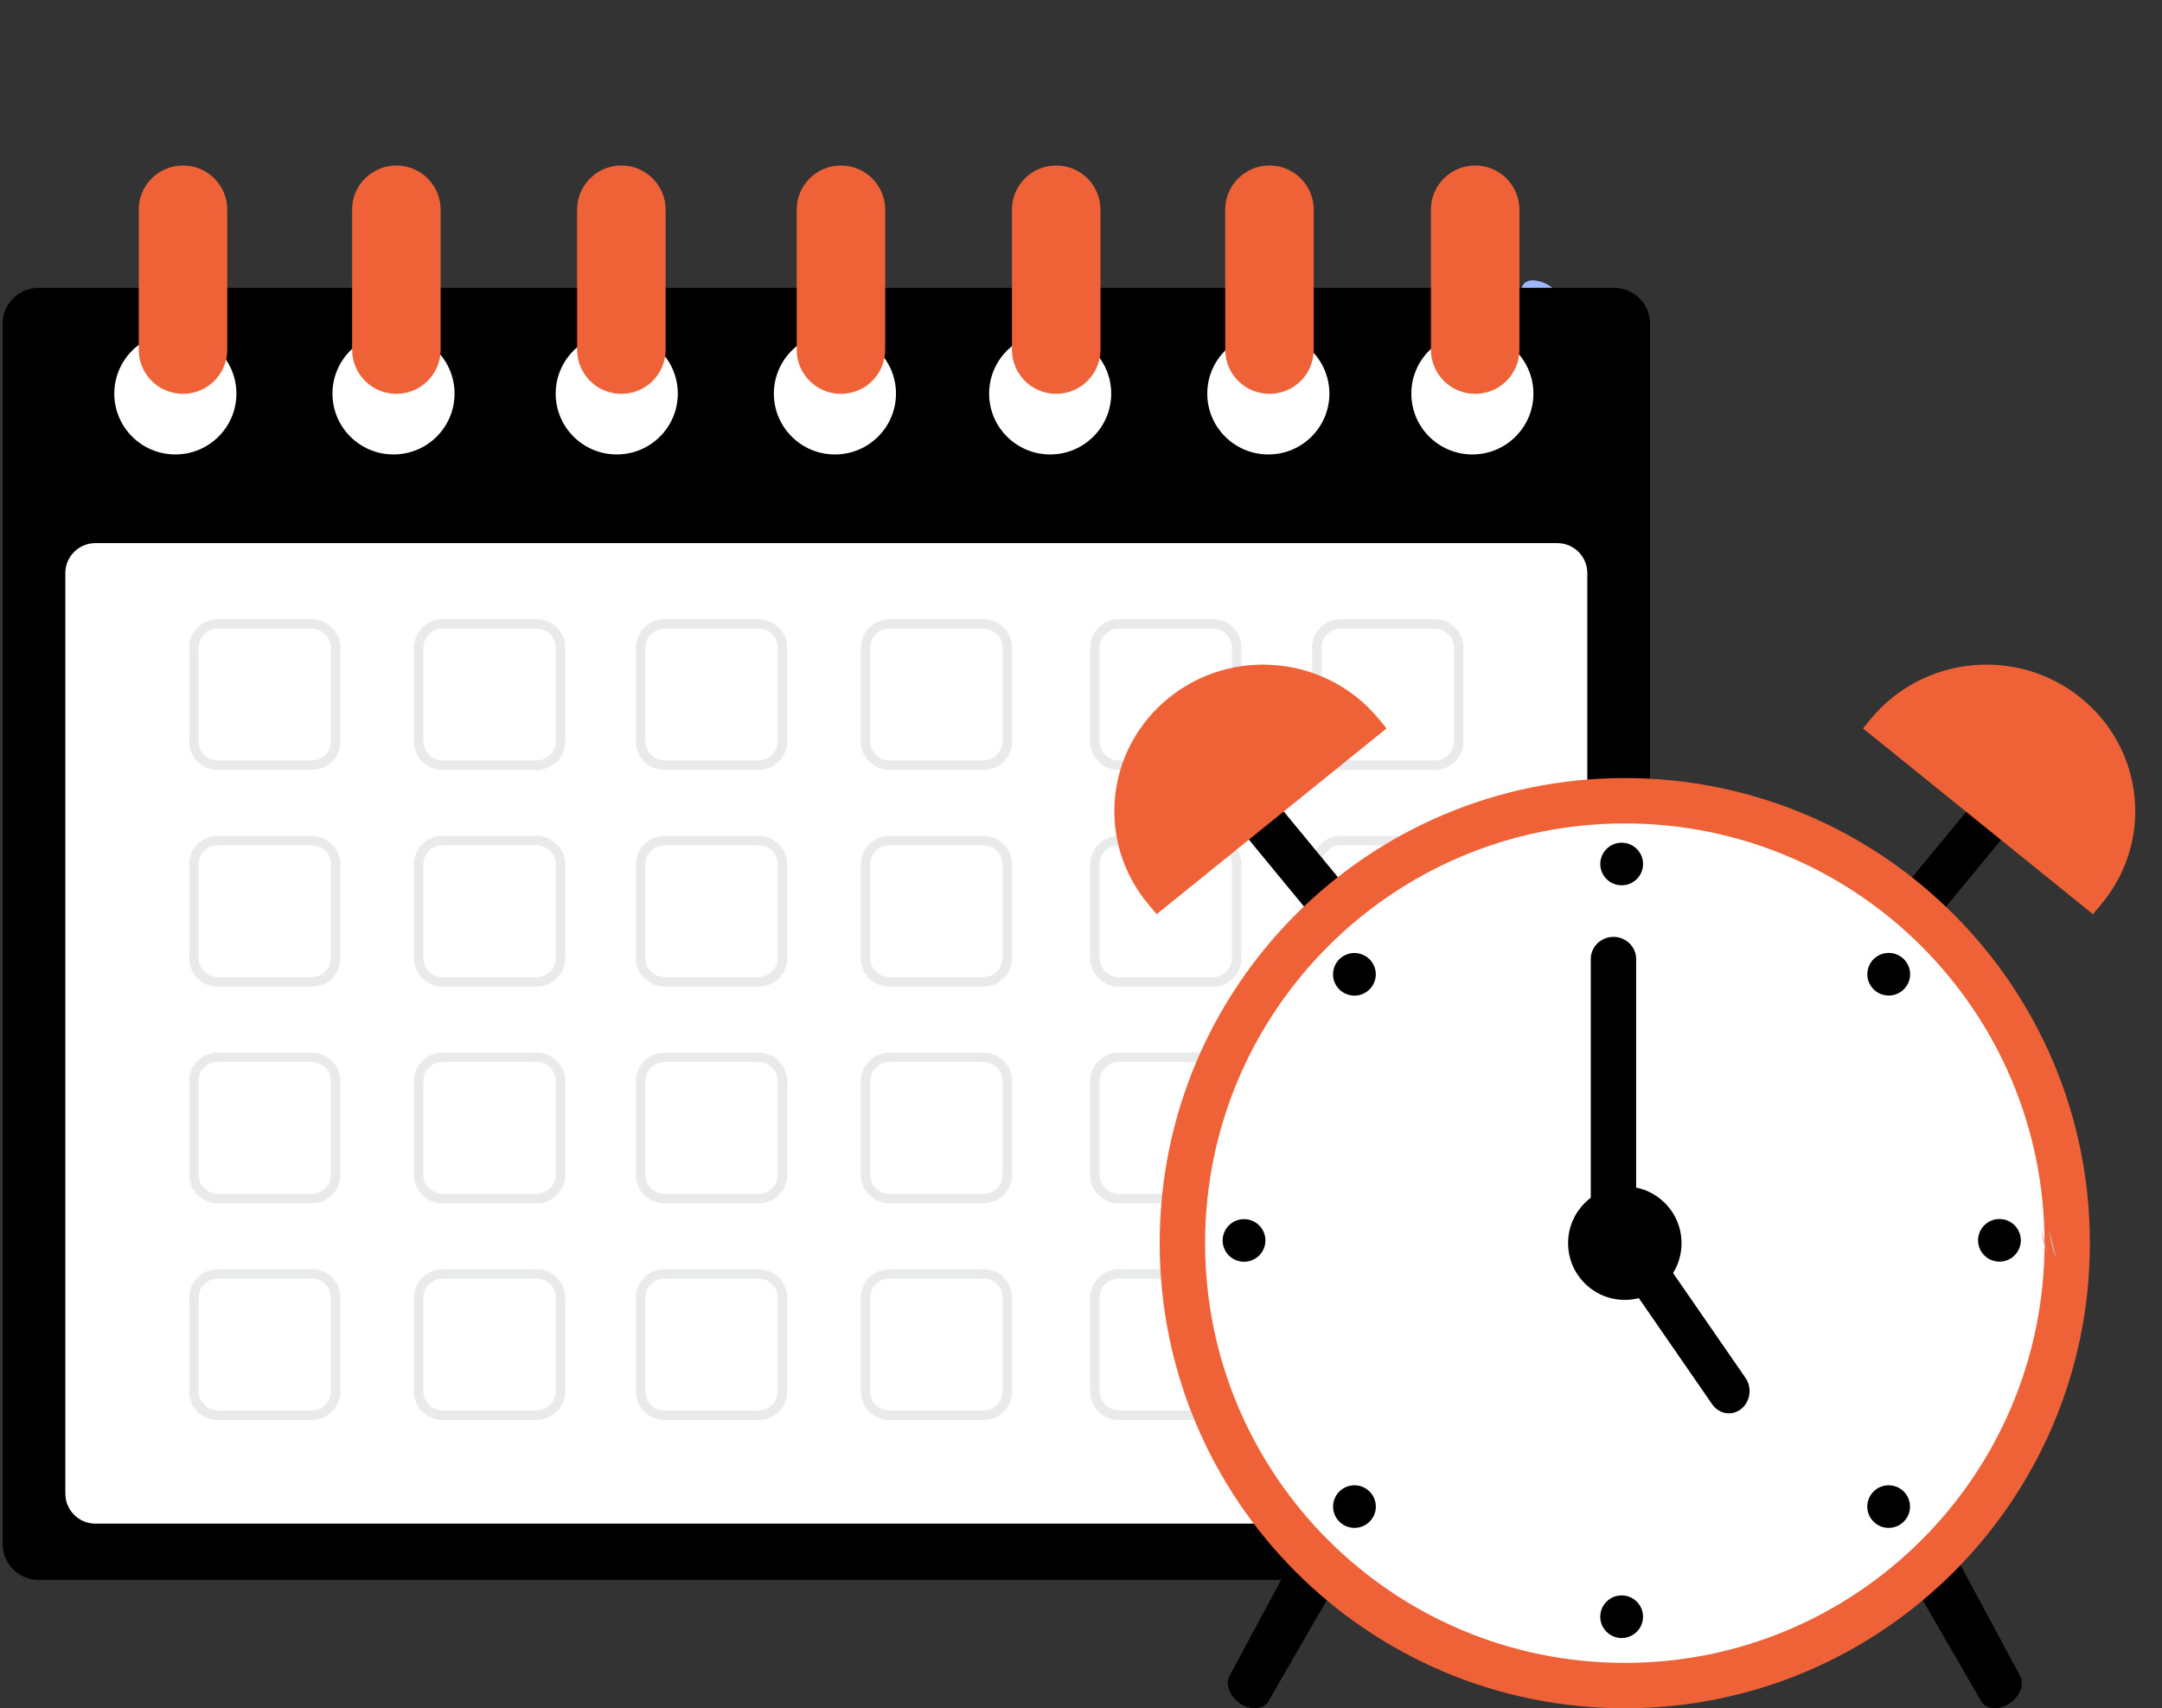 <svg width="81" height="64" viewBox="0 0 81 64" fill="none" xmlns="http://www.w3.org/2000/svg">
<rect x="0" y="0" width="81" height="64" fill="#333333" stroke="none"/>
<g clip-path="url(#clip0_298_6267)">
<path d="M61.886 33.075C61.886 33.075 61.28 30.024 59.989 29.562C58.698 29.1 59.158 30.805 59.679 31.37C60.199 31.933 61.845 33.493 61.845 33.493L61.886 33.075Z" fill="#9DB8FF"/>
<path d="M58.922 35.281C58.922 35.281 57.876 31.158 57.051 31.782C56.227 32.406 56.472 33.396 57.22 34.22C57.968 35.045 58.491 35.563 58.491 35.563L58.964 35.46L58.922 35.281Z" fill="#BBCEFF"/>
<path d="M58.175 36.12C58.175 36.12 61.195 36.064 61.192 37.08C61.189 38.096 60.459 38.255 59.348 37.963C58.237 37.672 57.356 36.632 57.356 36.632L58.175 36.12Z" fill="#BBCEFF"/>
<path d="M59.703 14.094C59.703 14.094 59.097 11.043 57.805 10.581C56.514 10.118 56.975 11.823 57.495 12.389C58.015 12.951 59.661 14.512 59.661 14.512L59.703 14.094Z" fill="#9DB8FF"/>
<path d="M56.738 16.299C56.738 16.299 55.692 12.176 54.868 12.801C54.043 13.425 54.289 14.414 55.036 15.239C55.784 16.063 56.307 16.582 56.307 16.582L56.78 16.479L56.738 16.299Z" fill="#BBCEFF"/>
<path d="M55.991 17.138C55.991 17.138 59.011 17.082 59.008 18.098C59.006 19.114 58.276 19.273 57.165 18.982C56.053 18.69 55.173 17.651 55.173 17.651L55.991 17.138Z" fill="#BBCEFF"/>
<path d="M60.471 59.191H1.446C0.701 59.191 0.099 58.591 0.099 57.849V12.126C0.099 11.384 0.701 10.783 1.446 10.783H60.471C61.215 10.783 61.818 11.384 61.818 12.126V57.851C61.815 58.591 61.212 59.191 60.471 59.191Z" fill="black"/>
<path d="M58.34 57.083H3.574C2.951 57.083 2.448 56.579 2.448 55.961V21.47C2.448 20.848 2.954 20.348 3.574 20.348H58.343C58.967 20.348 59.469 20.851 59.469 21.47V55.958C59.469 56.579 58.964 57.083 58.34 57.083Z" fill="white"/>
<path d="M11.68 28.846H8.158C7.567 28.846 7.085 28.366 7.085 27.777V24.267C7.085 23.678 7.567 23.198 8.158 23.198H11.68C12.271 23.198 12.753 23.678 12.753 24.267V27.777C12.756 28.366 12.274 28.846 11.68 28.846ZM8.158 23.549C7.762 23.549 7.44 23.87 7.44 24.264V27.774C7.44 28.169 7.762 28.49 8.158 28.49H11.68C12.076 28.49 12.398 28.169 12.398 27.774V24.267C12.398 23.873 12.076 23.552 11.68 23.552H8.158V23.549Z" fill="#E9EAEB"/>
<path d="M20.105 28.846H16.579C15.989 28.846 15.507 28.366 15.507 27.777V24.267C15.507 23.678 15.989 23.198 16.579 23.198H20.105C20.696 23.198 21.178 23.678 21.178 24.267V27.777C21.178 28.366 20.696 28.846 20.105 28.846ZM16.579 23.549C16.183 23.549 15.861 23.87 15.861 24.264V27.774C15.861 28.169 16.183 28.49 16.579 28.49H20.105C20.501 28.49 20.823 28.169 20.823 27.774V24.267C20.823 23.873 20.501 23.552 20.105 23.552H16.579V23.549Z" fill="#E9EAEB"/>
<path d="M28.423 28.846H24.898C24.307 28.846 23.825 28.366 23.825 27.777V24.267C23.825 23.678 24.307 23.198 24.898 23.198H28.42C29.011 23.198 29.493 23.678 29.493 24.267V27.777C29.496 28.366 29.014 28.846 28.423 28.846ZM24.898 23.549C24.502 23.549 24.18 23.87 24.18 24.264V27.774C24.18 28.169 24.502 28.49 24.898 28.49H28.42C28.816 28.49 29.138 28.169 29.138 27.774V24.267C29.138 23.873 28.816 23.552 28.42 23.552H24.898V23.549Z" fill="#E9EAEB"/>
<path d="M36.846 28.846H33.324C32.733 28.846 32.251 28.366 32.251 27.777V24.267C32.251 23.678 32.733 23.198 33.324 23.198H36.846C37.437 23.198 37.919 23.678 37.919 24.267V27.777C37.919 28.366 37.437 28.846 36.846 28.846ZM33.321 23.549C32.925 23.549 32.603 23.87 32.603 24.264V27.774C32.603 28.169 32.925 28.49 33.321 28.49H36.843C37.239 28.49 37.561 28.169 37.561 27.774V24.267C37.561 23.873 37.239 23.552 36.843 23.552H33.321V23.549Z" fill="#E9EAEB"/>
<path d="M45.438 28.846H41.916C41.324 28.846 40.843 28.366 40.843 27.777V24.267C40.843 23.678 41.324 23.198 41.916 23.198H45.438C46.029 23.198 46.511 23.678 46.511 24.267V27.777C46.511 28.366 46.029 28.846 45.438 28.846ZM41.916 23.549C41.52 23.549 41.197 23.87 41.197 24.264V27.774C41.197 28.169 41.52 28.49 41.916 28.49H45.438C45.834 28.49 46.156 28.169 46.156 27.774V24.267C46.156 23.873 45.834 23.552 45.438 23.552H41.916V23.549Z" fill="#E9EAEB"/>
<path d="M53.756 28.846H50.234C49.643 28.846 49.161 28.366 49.161 27.777V24.267C49.161 23.678 49.643 23.198 50.234 23.198H53.756C54.347 23.198 54.829 23.678 54.829 24.267V27.777C54.829 28.366 54.35 28.846 53.756 28.846ZM50.234 23.549C49.838 23.549 49.516 23.87 49.516 24.264V27.774C49.516 28.169 49.838 28.49 50.234 28.49H53.756C54.152 28.49 54.474 28.169 54.474 27.774V24.267C54.474 23.873 54.152 23.552 53.756 23.552H50.234V23.549Z" fill="#E9EAEB"/>
<path d="M11.68 36.964H8.158C7.567 36.964 7.085 36.484 7.085 35.895V32.385C7.085 31.796 7.567 31.316 8.158 31.316H11.68C12.271 31.316 12.753 31.796 12.753 32.385V35.895C12.756 36.484 12.274 36.964 11.68 36.964ZM8.158 31.667C7.762 31.667 7.44 31.988 7.44 32.382V35.892C7.44 36.287 7.762 36.608 8.158 36.608H11.68C12.076 36.608 12.398 36.287 12.398 35.892V32.382C12.398 31.988 12.076 31.667 11.68 31.667H8.158Z" fill="#E9EAEB"/>
<path d="M20.105 36.964H16.579C15.989 36.964 15.507 36.484 15.507 35.895V32.385C15.507 31.796 15.989 31.316 16.579 31.316H20.105C20.696 31.316 21.178 31.796 21.178 32.385V35.895C21.178 36.484 20.696 36.964 20.105 36.964ZM16.579 31.667C16.183 31.667 15.861 31.988 15.861 32.382V35.892C15.861 36.287 16.183 36.608 16.579 36.608H20.105C20.501 36.608 20.823 36.287 20.823 35.892V32.382C20.823 31.988 20.501 31.667 20.105 31.667H16.579Z" fill="#E9EAEB"/>
<path d="M28.423 36.964H24.898C24.307 36.964 23.825 36.484 23.825 35.895V32.385C23.825 31.796 24.307 31.316 24.898 31.316H28.42C29.011 31.316 29.493 31.796 29.493 32.385V35.895C29.496 36.484 29.014 36.964 28.423 36.964ZM24.898 31.667C24.502 31.667 24.18 31.988 24.18 32.382V35.892C24.18 36.287 24.502 36.608 24.898 36.608H28.42C28.816 36.608 29.138 36.287 29.138 35.892V32.382C29.138 31.988 28.816 31.667 28.42 31.667H24.898Z" fill="#E9EAEB"/>
<path d="M36.846 36.964H33.324C32.733 36.964 32.251 36.484 32.251 35.895V32.385C32.251 31.796 32.733 31.316 33.324 31.316H36.846C37.437 31.316 37.919 31.796 37.919 32.385V35.895C37.919 36.484 37.437 36.964 36.846 36.964ZM33.321 31.667C32.925 31.667 32.603 31.988 32.603 32.382V35.892C32.603 36.287 32.925 36.608 33.321 36.608H36.843C37.239 36.608 37.561 36.287 37.561 35.892V32.382C37.561 31.988 37.239 31.667 36.843 31.667H33.321Z" fill="#E9EAEB"/>
<path d="M45.438 36.964H41.916C41.324 36.964 40.843 36.484 40.843 35.895V32.385C40.843 31.796 41.324 31.316 41.916 31.316H45.438C46.029 31.316 46.511 31.796 46.511 32.385V35.895C46.511 36.484 46.029 36.964 45.438 36.964ZM41.916 31.667C41.52 31.667 41.197 31.988 41.197 32.382V35.892C41.197 36.287 41.52 36.608 41.916 36.608H45.438C45.834 36.608 46.156 36.287 46.156 35.892V32.382C46.156 31.988 45.834 31.667 45.438 31.667H41.916Z" fill="#E9EAEB"/>
<path d="M53.756 36.964H50.234C49.643 36.964 49.161 36.484 49.161 35.895V32.385C49.161 31.796 49.643 31.316 50.234 31.316H53.756C54.347 31.316 54.829 31.796 54.829 32.385V35.895C54.829 36.484 54.35 36.964 53.756 36.964ZM50.234 31.667C49.838 31.667 49.516 31.988 49.516 32.382V35.892C49.516 36.287 49.838 36.608 50.234 36.608H53.756C54.152 36.608 54.474 36.287 54.474 35.892V32.382C54.474 31.988 54.152 31.667 53.756 31.667H50.234Z" fill="#E9EAEB"/>
<path d="M11.68 45.084H8.158C7.567 45.084 7.085 44.603 7.085 44.015V40.505C7.085 39.916 7.567 39.435 8.158 39.435H11.68C12.271 39.435 12.753 39.916 12.753 40.505V44.015C12.756 44.603 12.274 45.084 11.68 45.084ZM8.158 39.786C7.762 39.786 7.44 40.107 7.44 40.502V44.012C7.44 44.406 7.762 44.727 8.158 44.727H11.68C12.076 44.727 12.398 44.406 12.398 44.012V40.502C12.398 40.107 12.076 39.786 11.68 39.786H8.158Z" fill="#E9EAEB"/>
<path d="M20.105 45.084H16.579C15.989 45.084 15.507 44.603 15.507 44.015V40.505C15.507 39.916 15.989 39.435 16.579 39.435H20.105C20.696 39.435 21.178 39.916 21.178 40.505V44.015C21.178 44.603 20.696 45.084 20.105 45.084ZM16.579 39.786C16.183 39.786 15.861 40.107 15.861 40.502V44.012C15.861 44.406 16.183 44.727 16.579 44.727H20.105C20.501 44.727 20.823 44.406 20.823 44.012V40.502C20.823 40.107 20.501 39.786 20.105 39.786H16.579Z" fill="#E9EAEB"/>
<path d="M28.423 45.084H24.898C24.307 45.084 23.825 44.603 23.825 44.015V40.505C23.825 39.916 24.307 39.435 24.898 39.435H28.42C29.011 39.435 29.493 39.916 29.493 40.505V44.015C29.496 44.603 29.014 45.084 28.423 45.084ZM24.898 39.786C24.502 39.786 24.18 40.107 24.18 40.502V44.012C24.18 44.406 24.502 44.727 24.898 44.727H28.42C28.816 44.727 29.138 44.406 29.138 44.012V40.502C29.138 40.107 28.816 39.786 28.42 39.786H24.898Z" fill="#E9EAEB"/>
<path d="M36.846 45.084H33.324C32.733 45.084 32.251 44.603 32.251 44.015V40.505C32.251 39.916 32.733 39.435 33.324 39.435H36.846C37.437 39.435 37.919 39.916 37.919 40.505V44.015C37.919 44.603 37.437 45.084 36.846 45.084ZM33.321 39.786C32.925 39.786 32.603 40.107 32.603 40.502V44.012C32.603 44.406 32.925 44.727 33.321 44.727H36.843C37.239 44.727 37.561 44.406 37.561 44.012V40.502C37.561 40.107 37.239 39.786 36.843 39.786H33.321Z" fill="#E9EAEB"/>
<path d="M45.438 45.084H41.916C41.324 45.084 40.843 44.603 40.843 44.015V40.505C40.843 39.916 41.324 39.435 41.916 39.435H45.438C46.029 39.435 46.511 39.916 46.511 40.505V44.015C46.511 44.603 46.029 45.084 45.438 45.084ZM41.916 39.786C41.52 39.786 41.197 40.107 41.197 40.502V44.012C41.197 44.406 41.52 44.727 41.916 44.727H45.438C45.834 44.727 46.156 44.406 46.156 44.012V40.502C46.156 40.107 45.834 39.786 45.438 39.786H41.916Z" fill="#E9EAEB"/>
<path d="M53.756 45.084H50.234C49.643 45.084 49.161 44.603 49.161 44.015V40.505C49.161 39.916 49.643 39.435 50.234 39.435H53.756C54.347 39.435 54.829 39.916 54.829 40.505V44.015C54.829 44.603 54.35 45.084 53.756 45.084ZM50.234 39.786C49.838 39.786 49.516 40.107 49.516 40.502V44.012C49.516 44.406 49.838 44.727 50.234 44.727H53.756C54.152 44.727 54.474 44.406 54.474 44.012V40.502C54.474 40.107 54.152 39.786 53.756 39.786H50.234Z" fill="#E9EAEB"/>
<path d="M11.68 53.199H8.158C7.567 53.199 7.085 52.719 7.085 52.13V48.62C7.085 48.031 7.567 47.551 8.158 47.551H11.68C12.271 47.551 12.753 48.031 12.753 48.62V52.13C12.756 52.719 12.274 53.199 11.68 53.199ZM8.158 47.901C7.762 47.901 7.44 48.222 7.44 48.617V52.127C7.44 52.521 7.762 52.842 8.158 52.842H11.68C12.076 52.842 12.398 52.521 12.398 52.127V48.617C12.398 48.222 12.076 47.901 11.68 47.901H8.158Z" fill="#E9EAEB"/>
<path d="M20.105 53.199H16.579C15.989 53.199 15.507 52.719 15.507 52.13V48.62C15.507 48.031 15.989 47.551 16.579 47.551H20.105C20.696 47.551 21.178 48.031 21.178 48.62V52.13C21.178 52.719 20.696 53.199 20.105 53.199ZM16.579 47.901C16.183 47.901 15.861 48.222 15.861 48.617V52.127C15.861 52.521 16.183 52.842 16.579 52.842H20.105C20.501 52.842 20.823 52.521 20.823 52.127V48.617C20.823 48.222 20.501 47.901 20.105 47.901H16.579Z" fill="#E9EAEB"/>
<path d="M28.423 53.199H24.898C24.307 53.199 23.825 52.719 23.825 52.13V48.62C23.825 48.031 24.307 47.551 24.898 47.551H28.42C29.011 47.551 29.493 48.031 29.493 48.62V52.13C29.496 52.719 29.014 53.199 28.423 53.199ZM24.898 47.901C24.502 47.901 24.18 48.222 24.18 48.617V52.127C24.18 52.521 24.502 52.842 24.898 52.842H28.42C28.816 52.842 29.138 52.521 29.138 52.127V48.617C29.138 48.222 28.816 47.901 28.42 47.901H24.898Z" fill="#E9EAEB"/>
<path d="M36.846 53.199H33.324C32.733 53.199 32.251 52.719 32.251 52.13V48.62C32.251 48.031 32.733 47.551 33.324 47.551H36.846C37.437 47.551 37.919 48.031 37.919 48.62V52.13C37.919 52.719 37.437 53.199 36.846 53.199ZM33.321 47.901C32.925 47.901 32.603 48.222 32.603 48.617V52.127C32.603 52.521 32.925 52.842 33.321 52.842H36.843C37.239 52.842 37.561 52.521 37.561 52.127V48.617C37.561 48.222 37.239 47.901 36.843 47.901H33.321Z" fill="#E9EAEB"/>
<path d="M45.438 53.199H41.916C41.324 53.199 40.843 52.719 40.843 52.13V48.62C40.843 48.031 41.324 47.551 41.916 47.551H45.438C46.029 47.551 46.511 48.031 46.511 48.62V52.13C46.511 52.719 46.029 53.199 45.438 53.199ZM41.916 47.901C41.52 47.901 41.197 48.222 41.197 48.617V52.127C41.197 52.521 41.52 52.842 41.916 52.842H45.438C45.834 52.842 46.156 52.521 46.156 52.127V48.617C46.156 48.222 45.834 47.901 45.438 47.901H41.916Z" fill="#E9EAEB"/>
<path d="M53.756 53.199H50.234C49.643 53.199 49.161 52.719 49.161 52.13V48.62C49.161 48.031 49.643 47.551 50.234 47.551H53.756C54.347 47.551 54.829 48.031 54.829 48.62V52.13C54.829 52.719 54.35 53.199 53.756 53.199ZM50.234 47.901C49.838 47.901 49.516 48.222 49.516 48.617V52.127C49.516 52.521 49.838 52.842 50.234 52.842H53.756C54.152 52.842 54.474 52.521 54.474 52.127V48.617C54.474 48.222 54.152 47.901 53.756 47.901H50.234Z" fill="#E9EAEB"/>
<path d="M6.569 17.026C7.833 17.026 8.857 16.006 8.857 14.747C8.857 13.488 7.833 12.468 6.569 12.468C5.306 12.468 4.282 13.488 4.282 14.747C4.282 16.006 5.306 17.026 6.569 17.026Z" fill="white"/>
<path d="M14.743 17.026C16.006 17.026 17.03 16.006 17.03 14.747C17.03 13.488 16.006 12.468 14.743 12.468C13.48 12.468 12.456 13.488 12.456 14.747C12.456 16.006 13.48 17.026 14.743 17.026Z" fill="white"/>
<path d="M23.107 17.026C24.37 17.026 25.394 16.006 25.394 14.747C25.394 13.488 24.37 12.468 23.107 12.468C21.843 12.468 20.819 13.488 20.819 14.747C20.819 16.006 21.843 17.026 23.107 17.026Z" fill="white"/>
<path d="M31.28 17.026C32.544 17.026 33.568 16.006 33.568 14.747C33.568 13.488 32.544 12.468 31.28 12.468C30.017 12.468 28.993 13.488 28.993 14.747C28.993 16.006 30.017 17.026 31.28 17.026Z" fill="white"/>
<path d="M39.345 17.026C40.608 17.026 41.632 16.006 41.632 14.747C41.632 13.488 40.608 12.468 39.345 12.468C38.082 12.468 37.058 13.488 37.058 14.747C37.058 16.006 38.082 17.026 39.345 17.026Z" fill="white"/>
<path d="M47.519 17.026C48.782 17.026 49.806 16.006 49.806 14.747C49.806 13.488 48.782 12.468 47.519 12.468C46.255 12.468 45.231 13.488 45.231 14.747C45.231 16.006 46.255 17.026 47.519 17.026Z" fill="white"/>
<path d="M55.163 17.026C56.426 17.026 57.45 16.006 57.45 14.747C57.45 13.488 56.426 12.468 55.163 12.468C53.9 12.468 52.876 13.488 52.876 14.747C52.876 16.006 53.9 17.026 55.163 17.026Z" fill="white"/>
<path d="M6.856 6.2C5.94 6.2 5.198 6.939 5.198 7.852V13.103C5.198 14.015 5.94 14.755 6.856 14.755C7.772 14.755 8.514 14.015 8.514 13.103V7.852C8.514 6.939 7.772 6.2 6.856 6.2Z" fill="#EF6238"/>
<path d="M14.85 6.2C13.934 6.2 13.192 6.939 13.192 7.852V13.103C13.192 14.015 13.934 14.755 14.85 14.755C15.766 14.755 16.508 14.015 16.508 13.103V7.852C16.505 6.939 15.763 6.2 14.85 6.2Z" fill="#EF6238"/>
<path d="M23.28 6.2C22.364 6.2 21.622 6.939 21.622 7.852V13.103C21.622 14.015 22.364 14.755 23.28 14.755C24.196 14.755 24.938 14.015 24.938 13.103V7.852C24.935 6.939 24.193 6.2 23.28 6.2Z" fill="#EF6238"/>
<path d="M31.506 6.2C30.59 6.2 29.849 6.939 29.849 7.852V13.103C29.849 14.015 30.59 14.755 31.506 14.755C32.422 14.755 33.164 14.015 33.164 13.103V7.852C33.161 6.939 32.419 6.2 31.506 6.2Z" fill="#EF6238"/>
<path d="M39.571 6.2C38.655 6.2 37.913 6.939 37.913 7.852V13.103C37.913 14.015 38.655 14.755 39.571 14.755C40.487 14.755 41.229 14.015 41.229 13.103V7.852C41.229 6.939 40.487 6.2 39.571 6.2Z" fill="#EF6238"/>
<path d="M47.561 6.2C46.645 6.2 45.903 6.939 45.903 7.852V13.103C45.903 14.015 46.645 14.755 47.561 14.755C48.477 14.755 49.219 14.015 49.219 13.103V7.852C49.219 6.939 48.477 6.2 47.561 6.2Z" fill="#EF6238"/>
<path d="M55.268 6.2C54.352 6.2 53.61 6.939 53.61 7.852V13.103C53.61 14.015 54.352 14.755 55.268 14.755C56.184 14.755 56.926 14.015 56.926 13.103V7.852C56.923 6.939 56.181 6.2 55.268 6.2Z" fill="#EF6238"/>
<path d="M70.649 57.549L72.221 56.35L75.685 62.788C75.859 63.11 75.667 63.577 75.266 63.835C74.87 64.089 74.403 64.043 74.225 63.736L70.649 57.549Z" fill="black"/>
<path d="M51.099 57.549L49.528 56.35L46.063 62.788C45.889 63.11 46.082 63.577 46.482 63.835C46.879 64.089 47.345 64.043 47.523 63.736L51.099 57.549Z" fill="black"/>
<path d="M70.72 33.985L72.019 35.048L77.744 28.1L76.445 27.037L70.72 33.985Z" fill="black"/>
<path d="M69.798 27.289L78.412 34.25L78.732 33.868C80.687 31.526 80.338 28.071 77.959 26.147C75.58 24.222 72.069 24.565 70.113 26.907L69.798 27.289Z" fill="#EF6238"/>
<path d="M45.323 27.037L44.024 28.1L49.749 35.048L51.048 33.985L45.323 27.037Z" fill="black"/>
<path d="M51.949 27.289L43.334 34.25L43.015 33.868C41.06 31.526 41.408 28.071 43.788 26.147C46.167 24.222 49.678 24.565 51.633 26.907L51.949 27.289Z" fill="#EF6238"/>
<path d="M60.873 64C70.497 64 78.298 56.199 78.298 46.575C78.298 36.952 70.497 29.15 60.873 29.15C51.25 29.15 43.448 36.952 43.448 46.575C43.448 56.199 51.25 64 60.873 64Z" fill="#EF6238"/>
<path d="M60.874 62.3C69.559 62.3 76.599 55.259 76.599 46.575C76.599 37.89 69.559 30.85 60.874 30.85C52.19 30.85 45.149 37.89 45.149 46.575C45.149 55.259 52.19 62.3 60.874 62.3Z" fill="white"/>
<path d="M60.449 46.15C59.98 46.15 59.599 45.778 59.599 45.32V35.929C59.599 35.472 59.98 35.1 60.449 35.1C60.917 35.1 61.299 35.472 61.299 35.929V45.32C61.299 45.778 60.921 46.15 60.449 46.15Z" fill="black"/>
<path d="M65.233 52.787C64.889 53.061 64.404 52.982 64.148 52.612L60.6 47.478C60.345 47.108 60.419 46.588 60.763 46.314C61.108 46.04 61.593 46.119 61.848 46.488L65.396 51.623C65.651 51.993 65.578 52.513 65.233 52.787Z" fill="black"/>
<path d="M60.874 48.7C62.048 48.7 62.999 47.749 62.999 46.575C62.999 45.402 62.048 44.45 60.874 44.45C59.7 44.45 58.749 45.402 58.749 46.575C58.749 47.749 59.7 48.7 60.874 48.7Z" fill="black"/>
<path d="M61.497 32.675C61.666 32.268 61.472 31.801 61.063 31.632C60.654 31.464 60.186 31.657 60.017 32.064C59.847 32.472 60.041 32.938 60.45 33.107C60.859 33.276 61.327 33.083 61.497 32.675Z" fill="black"/>
<path d="M61.542 60.721C61.626 60.288 61.341 59.87 60.907 59.786C60.472 59.703 60.053 59.986 59.969 60.419C59.885 60.852 60.17 61.271 60.604 61.354C61.038 61.437 61.458 61.154 61.542 60.721Z" fill="black"/>
<path d="M47.348 46.779C47.517 46.371 47.323 45.904 46.915 45.736C46.506 45.567 46.037 45.761 45.868 46.168C45.699 46.575 45.893 47.042 46.302 47.211C46.71 47.38 47.179 47.186 47.348 46.779Z" fill="black"/>
<path d="M75.696 46.62C75.78 46.187 75.496 45.768 75.061 45.685C74.627 45.601 74.207 45.885 74.123 46.318C74.04 46.751 74.324 47.169 74.758 47.252C75.193 47.336 75.613 47.053 75.696 46.62Z" fill="black"/>
<path d="M51.311 55.88C50.998 55.568 50.493 55.568 50.179 55.88C49.866 56.192 49.866 56.696 50.179 57.008C50.493 57.32 50.998 57.32 51.311 57.008C51.625 56.696 51.625 56.192 51.311 55.88Z" fill="black"/>
<path d="M71.301 37.09C71.628 36.793 71.652 36.288 71.354 35.962C71.056 35.636 70.55 35.612 70.222 35.909C69.895 36.206 69.871 36.711 70.169 37.037C70.467 37.363 70.973 37.387 71.301 37.09Z" fill="black"/>
<path d="M70.193 55.88C70.506 55.568 71.012 55.568 71.325 55.88C71.638 56.192 71.638 56.696 71.325 57.008C71.012 57.32 70.506 57.32 70.193 57.008C69.88 56.696 69.88 56.192 70.193 55.88Z" fill="black"/>
<path d="M51.46 36.86C51.658 36.466 51.498 35.987 51.102 35.789C50.706 35.592 50.225 35.752 50.027 36.146C49.829 36.541 49.99 37.02 50.385 37.217C50.781 37.414 51.262 37.255 51.46 36.86Z" fill="black"/>
<path d="M4.04 46.217L4.022 46.193L4.025 46.19L4.046 46.211L4.037 46.199L4.046 46.211C4.046 46.214 4.043 46.214 4.04 46.217Z" fill="white"/>
<path d="M76.769 46.126C76.769 46.126 76.875 46.865 77.023 47.095C77.026 47.095 76.831 46.22 76.769 46.126Z" fill="#D3A9AC"/>
<path d="M76.499 46.126C76.499 46.126 76.626 46.759 76.753 46.989C76.759 47.001 76.765 47.009 76.771 47.018C76.904 47.215 76.765 47.009 76.765 47.009C76.765 47.009 76.496 46.618 76.499 46.126Z" fill="#D3A9AC"/>
</g>
<defs>
<clipPath id="clip0_298_6267">
<rect width="80.75" height="63.75" fill="white" transform="translate(0.099 0.25)"/>
</clipPath>
</defs>
</svg>
